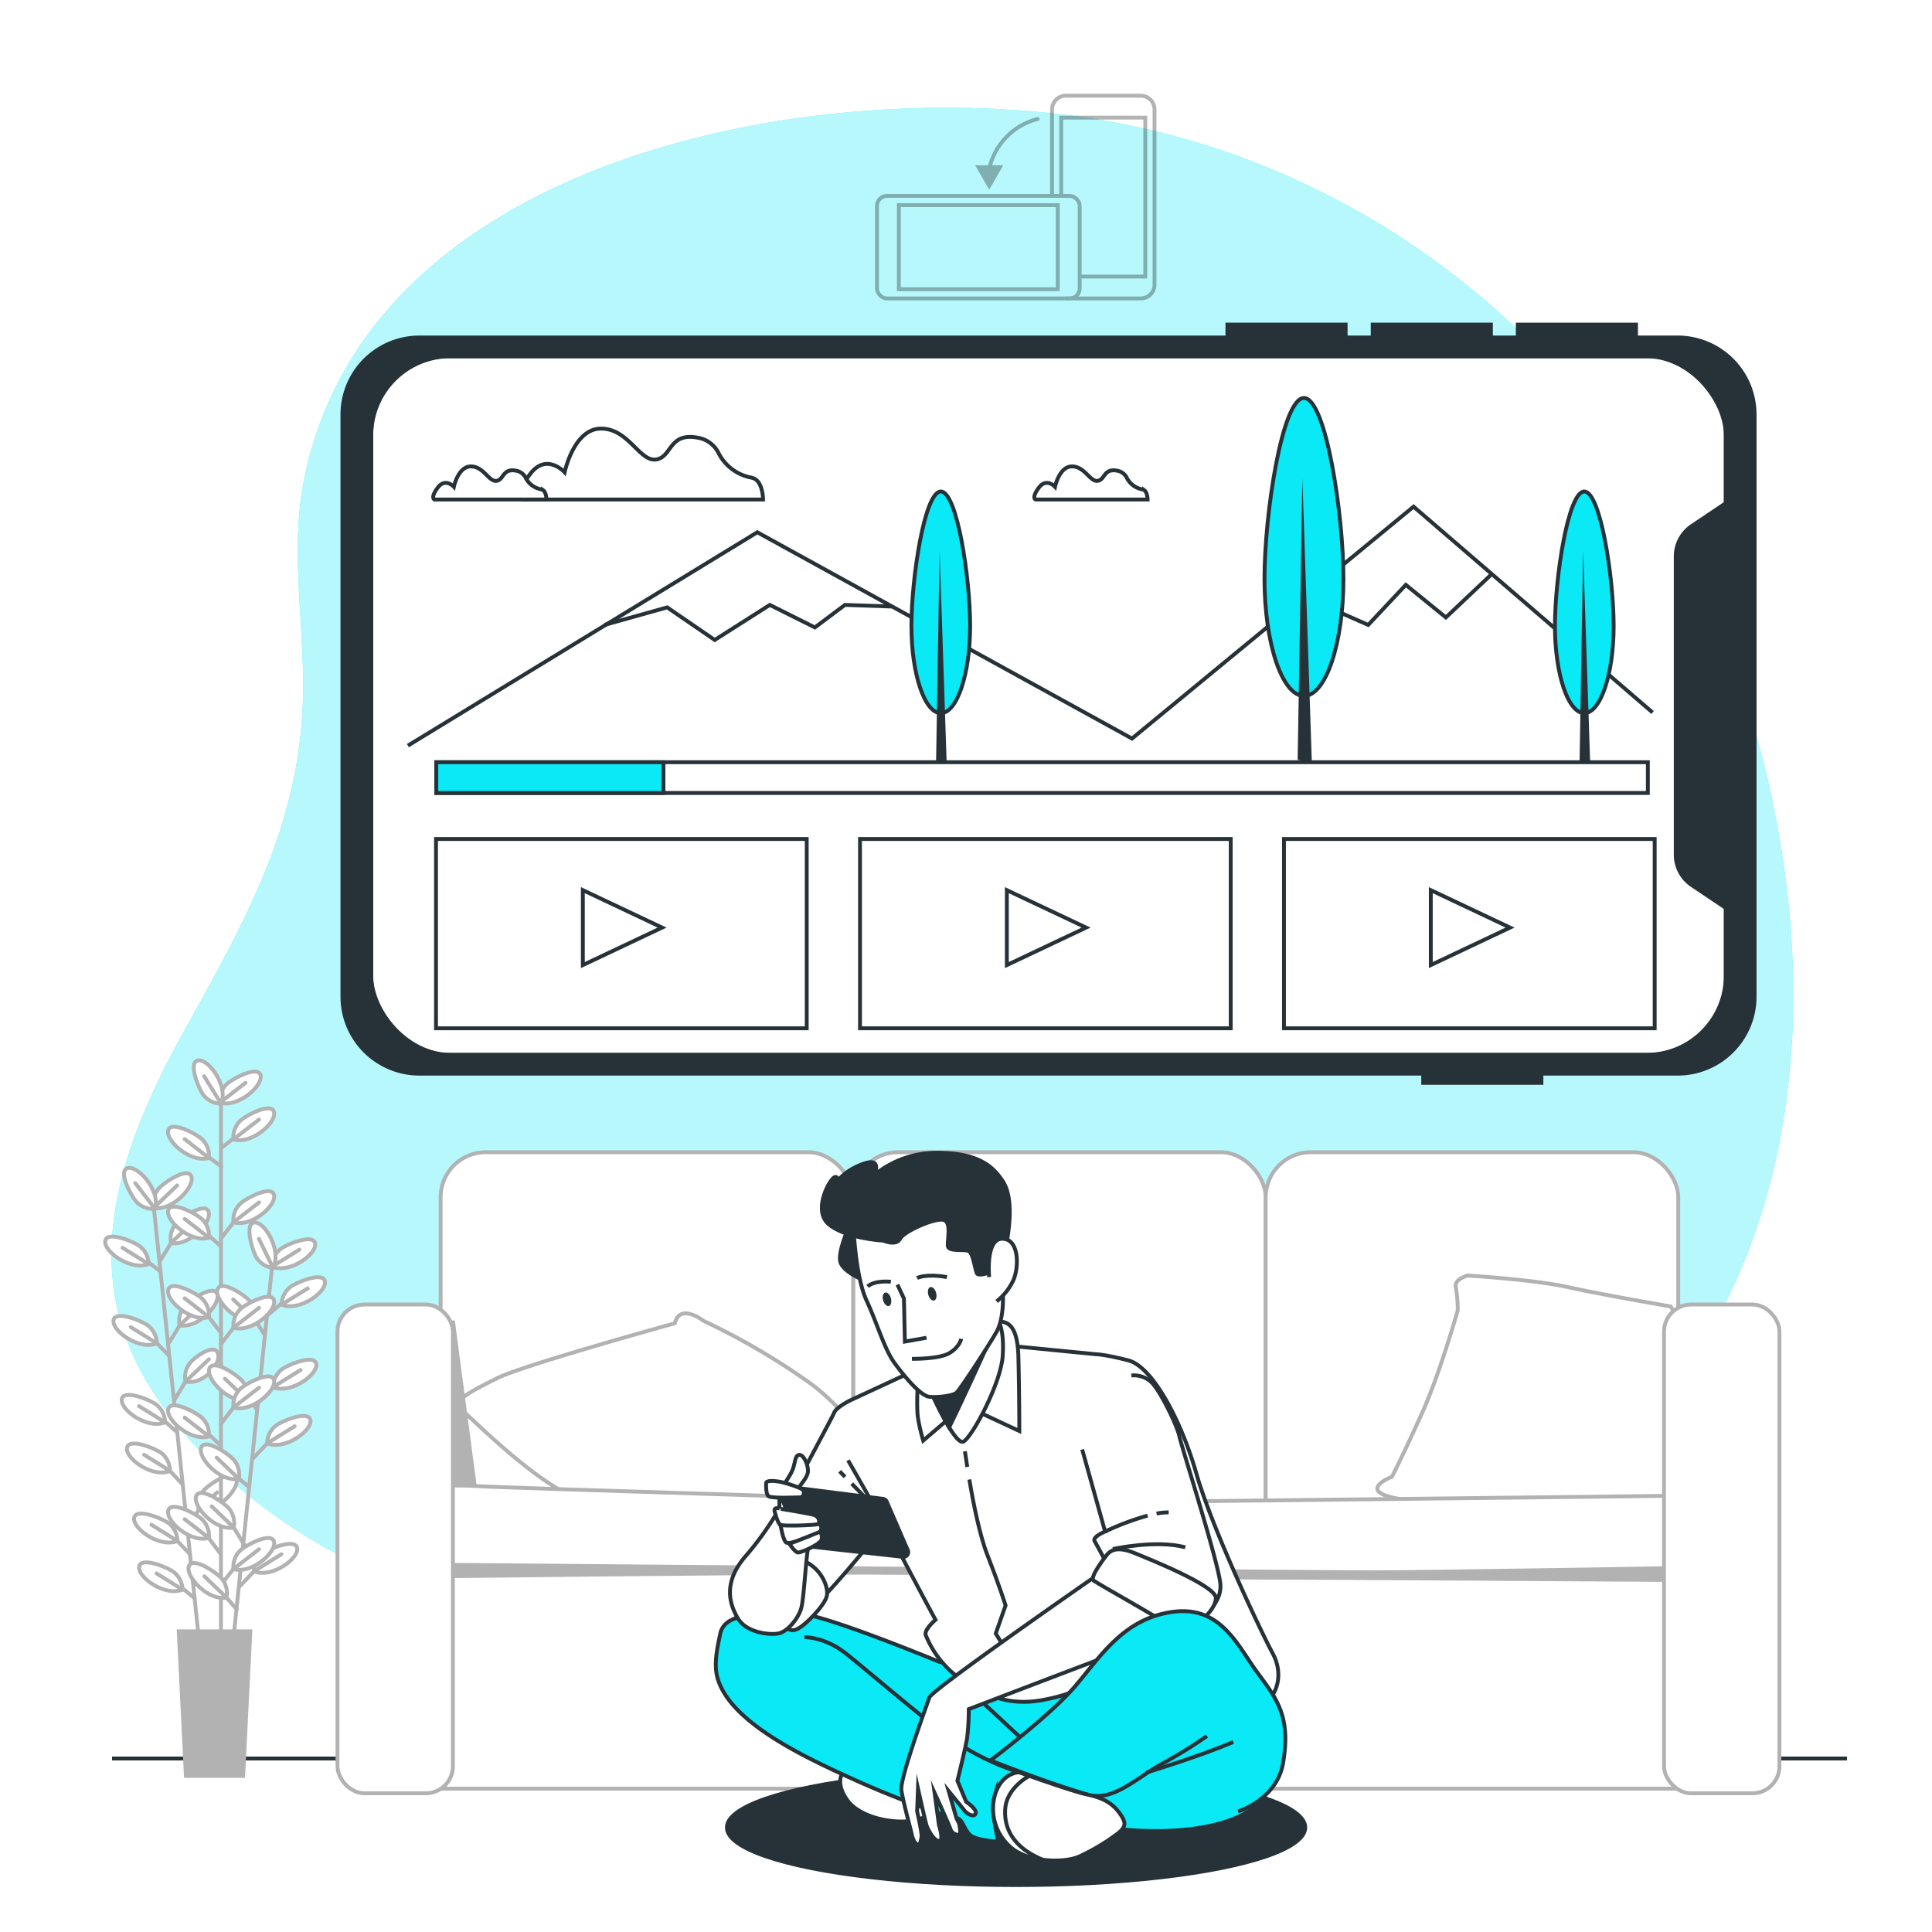 <svg class="animated" id="freepik_stories-landscape-mode" xmlns="http://www.w3.org/2000/svg" viewBox="0 0 500 500" version="1.1" xmlns:xlink="http://www.w3.org/1999/xlink" xmlns:svgjs="http://svgjs.com/svgjs"><style>svg#freepik_stories-landscape-mode:not(.animated) .animable {opacity: 0;}svg#freepik_stories-landscape-mode.animated #freepik--background-simple--inject-123 {animation: 1s 1 forwards cubic-bezier(.36,-0.01,.5,1.38) slideRight;animation-delay: 0s;}svg#freepik_stories-landscape-mode.animated #freepik--Device--inject-123 {animation: 2.2s 1 forwards cubic-bezier(.36,-0.01,.5,1.38) slideUp;animation-delay: 0s;}svg#freepik_stories-landscape-mode.animated #freepik--Icon--inject-123 {animation: 1s 1 forwards cubic-bezier(.36,-0.01,.5,1.38) fadeIn;animation-delay: 0s;}svg#freepik_stories-landscape-mode.animated #freepik--Floor--inject-123 {animation: 1s 1 forwards cubic-bezier(.36,-0.01,.5,1.38) slideLeft;animation-delay: 0s;}svg#freepik_stories-landscape-mode.animated #freepik--Sofa--inject-123 {animation: 1s 1 forwards cubic-bezier(.36,-0.01,.5,1.38) slideDown;animation-delay: 0s;}svg#freepik_stories-landscape-mode.animated #freepik--Plant--inject-123 {animation: 1s 1 forwards cubic-bezier(.36,-0.01,.5,1.38) lightSpeedLeft;animation-delay: 0s;}svg#freepik_stories-landscape-mode.animated #freepik--Character--inject-123 {animation: 1s 1 forwards cubic-bezier(.36,-0.01,.5,1.38) slideDown;animation-delay: 0s;}            @keyframes slideRight {                0% {                    opacity: 0;                    transform: translateX(30px);                }                100% {                    opacity: 1;                    transform: translateX(0);                }            }                    @keyframes slideUp {                0% {                    opacity: 0;                    transform: translateY(30px);                }                100% {                    opacity: 1;                    transform: inherit;                }            }                    @keyframes fadeIn {                0% {                    opacity: 0;                }                100% {                    opacity: 1;                }            }                    @keyframes slideLeft {                0% {                    opacity: 0;                    transform: translateX(-30px);                }                100% {                    opacity: 1;                    transform: translateX(0);                }            }                    @keyframes slideDown {                0% {                    opacity: 0;                    transform: translateY(-30px);                }                100% {                    opacity: 1;                    transform: translateY(0);                }            }                    @keyframes lightSpeedLeft {              from {                transform: translate3d(-50%, 0, 0) skewX(20deg);                opacity: 0;              }              60% {                transform: skewX(-10deg);                opacity: 1;              }              80% {                transform: skewX(2deg);              }              to {                opacity: 1;                transform: translate3d(0, 0, 0);              }            }        </style><g id="freepik--background-simple--inject-123" class="animable" style="transform-origin: 246.472px 224.078px;"><path d="M455.2,192.7a264.57,264.57,0,0,0-9.75-29.33C418.75,96.51,361.51,46.07,290.2,32,219.32,18.1,96.69,37.23,78.79,123.51c-3.71,17.86-.25,36.34-.34,54.58-.18,34.71-15,60.17-31.19,89.42-12.17,22-22.53,47.3-16.76,71.79,3.75,15.89,14,29.56,25.87,40.76,40.24,37.9,94.13,45.66,147,37,25-4.1,49.45-15.05,74.22-18.15,31.72-4,63.75,6.22,95.33-.7,30.32-6.64,56-28.72,70.94-55.91C468.75,297,468.33,241.48,455.2,192.7Z" style="fill: #09E9F6; transform-origin: 246.472px 224.078px;" id="el9cm673n9jyw" class="animable"></path><g id="el2y490hk09hv"><path d="M455.2,192.7a264.57,264.57,0,0,0-9.75-29.33C418.75,96.51,361.51,46.07,290.2,32,219.32,18.1,96.69,37.23,78.79,123.51c-3.71,17.86-.25,36.34-.34,54.58-.18,34.71-15,60.17-31.19,89.42-12.17,22-22.53,47.3-16.76,71.79,3.75,15.89,14,29.56,25.87,40.76,40.24,37.9,94.13,45.66,147,37,25-4.1,49.45-15.05,74.22-18.15,31.72-4,63.75,6.22,95.33-.7,30.32-6.64,56-28.72,70.94-55.91C468.75,297,468.33,241.48,455.2,192.7Z" style="fill: rgb(255, 255, 255); opacity: 0.7; transform-origin: 246.472px 224.078px;" class="animable" id="elrlgt82wss"></path></g></g><g id="freepik--Device--inject-123" class="animable animator-active" style="transform-origin: 271.355px 182.125px;"><rect x="96.08" y="92.2" width="350.56" height="180.79" rx="20.5" style="fill: rgb(255, 255, 255); stroke: rgb(38, 50, 56); stroke-miterlimit: 10; transform-origin: 271.36px 182.595px;" id="eltog7ose0wxr" class="animable"></rect><path d="M434.17,87.34H423.4V84H392.8v3.34h-6.95V84h-30.6v3.34h-7V84h-30.6v3.34H108.54a19.93,19.93,0,0,0-19.92,19.93V257.93a19.92,19.92,0,0,0,19.92,19.93H368.32v2.39h30.6v-2.39h35.25a19.92,19.92,0,0,0,19.92-19.93V107.27A19.93,19.93,0,0,0,434.17,87.34Zm12.47,42.88-8.76,5.88a9.52,9.52,0,0,0-4.2,7.89v77.22a9.52,9.52,0,0,0,4.2,7.89l8.76,5.88v18.09A19.93,19.93,0,0,1,426.71,273H116a19.92,19.92,0,0,1-19.92-19.93V112.13A19.93,19.93,0,0,1,116,92.2H426.71a19.94,19.94,0,0,1,19.93,19.93Z" style="fill: rgb(38, 50, 56); stroke: rgb(38, 50, 56); stroke-miterlimit: 10; transform-origin: 271.355px 182.125px;" id="elmtywdilldkk" class="animable"></path><rect x="112.84" y="217.13" width="95.94" height="48.99" style="fill: none; stroke: rgb(38, 50, 56); stroke-miterlimit: 10; transform-origin: 160.81px 241.625px;" id="eldvscrp1ocgk" class="animable"></rect><polygon points="171.35 240.06 150.84 230.37 150.84 249.76 171.35 240.06" style="fill: rgb(255, 255, 255); stroke: rgb(38, 50, 56); stroke-miterlimit: 10; transform-origin: 161.095px 240.065px;" id="elx9tebf83agc" class="animable"></polygon><rect x="222.57" y="217.13" width="95.94" height="48.99" style="fill: none; stroke: rgb(38, 50, 56); stroke-miterlimit: 10; transform-origin: 270.54px 241.625px;" id="elh953qc775qq" class="animable"></rect><polygon points="281.08 240.06 260.57 230.37 260.57 249.76 281.08 240.06" style="fill: rgb(255, 255, 255); stroke: rgb(38, 50, 56); stroke-miterlimit: 10; transform-origin: 270.825px 240.065px;" id="elvvddu4q8ou" class="animable"></polygon><rect x="332.29" y="217.13" width="95.94" height="48.99" style="fill: none; stroke: rgb(38, 50, 56); stroke-miterlimit: 10; transform-origin: 380.26px 241.625px;" id="eltezalk7wvq" class="animable"></rect><polygon points="390.8 240.06 370.29 230.37 370.29 249.76 390.8 240.06" style="fill: rgb(255, 255, 255); stroke: rgb(38, 50, 56); stroke-miterlimit: 10; transform-origin: 380.545px 240.065px;" id="elwlobczcq8l" class="animable"></polygon><rect x="112.91" y="197.26" width="313.55" height="7.96" style="fill: none; stroke: rgb(38, 50, 56); stroke-miterlimit: 10; transform-origin: 269.685px 201.24px;" id="elym2iyt19wj" class="animable"></rect><rect x="112.91" y="197.26" width="58.79" height="7.96" style="fill: #09E9F6; stroke: rgb(38, 50, 56); stroke-miterlimit: 10; transform-origin: 142.305px 201.24px;" id="el7lqgr9vidut" class="animable"></rect><polyline points="105.56 192.97 195.99 137.75 292.96 191.14 365.83 131.12 427.69 184.4" style="fill: none; stroke: rgb(38, 50, 56); stroke-miterlimit: 10; transform-origin: 266.625px 162.045px;" id="elk090o6tilqm" class="animable"></polyline><polyline points="156.46 161.73 172.66 157.19 184.97 165.62 199.23 156.55 210.89 162.38 218.67 156.55 230.84 156.97" style="fill: none; stroke: rgb(38, 50, 56); stroke-miterlimit: 10; transform-origin: 193.65px 161.085px;" id="elnkhl31ljum" class="animable"></polyline><polyline points="337.9 154.6 354.1 161.73 363.82 151.36 374.19 159.79 385.85 148.77" style="fill: none; stroke: rgb(38, 50, 56); stroke-miterlimit: 10; transform-origin: 361.875px 155.25px;" id="elwexdw57bgpm" class="animable"></polyline><path d="M135.3,129.28h62.18s0-3.77-1.88-5.18a3.41,3.41,0,0,0-1.29-.52,12,12,0,0,1-8.27-6.17,7.31,7.31,0,0,0-5.52-4.14c-7.54-1.42-6.59,5.18-10.83,5.65s-7.07-8-14.14-8-9.42,11.31-9.42,11.31-4.71-5.19-8.95.47S135.3,129.28,135.3,129.28Z" style="fill: rgb(255, 255, 255); stroke: rgb(38, 50, 56); stroke-miterlimit: 10; transform-origin: 166.063px 120.1px;" id="elz8spzfvqojb" class="animable"></path><path d="M268,129.28h29s0-1.76-.88-2.42a1.75,1.75,0,0,0-.6-.24,5.6,5.6,0,0,1-3.86-2.88,3.42,3.42,0,0,0-2.58-1.93c-3.51-.66-3.07,2.42-5.05,2.64s-3.3-3.74-6.6-3.74-4.39,5.27-4.39,5.27-2.2-2.41-4.18.22S268,129.28,268,129.28Z" style="fill: rgb(255, 255, 255); stroke: rgb(38, 50, 56); stroke-miterlimit: 10; transform-origin: 282.342px 124.995px;" id="eldcg0xkj0z0q" class="animable"></path><path d="M112.43,129.28h29s0-1.76-.88-2.42a1.75,1.75,0,0,0-.6-.24,5.58,5.58,0,0,1-3.86-2.88,3.42,3.42,0,0,0-2.58-1.93c-3.51-.66-3.07,2.42-5.05,2.64s-3.3-3.74-6.6-3.74-4.4,5.27-4.4,5.27-2.19-2.41-4.17.22S112.43,129.28,112.43,129.28Z" style="fill: rgb(255, 255, 255); stroke: rgb(38, 50, 56); stroke-miterlimit: 10; transform-origin: 126.772px 124.995px;" id="el54t98vjnw68" class="animable"></path><path d="M347.68,149.76c0,16.76-4.57,30.35-10.21,30.35s-10.22-13.59-10.22-30.35S331.83,103,337.47,103,347.68,133,347.68,149.76Z" style="fill: #09E9F6; stroke: rgb(38, 50, 56); stroke-miterlimit: 10; transform-origin: 337.465px 141.555px;" id="eluida8sgjta" class="animable"></path><polygon points="335.83 196.65 337.05 123.77 339.5 197.26 335.83 196.65" style="fill: rgb(38, 50, 56); transform-origin: 337.665px 160.515px;" id="el443g1uyl886" class="animable"></polygon><path d="M251.07,162c0,12.46-3.4,22.56-7.59,22.56s-7.6-10.1-7.6-22.56,3.4-34.8,7.6-34.8S251.07,149.48,251.07,162Z" style="fill: #09E9F6; stroke: rgb(38, 50, 56); stroke-miterlimit: 10; transform-origin: 243.475px 155.88px;" id="elinatwrxlp6" class="animable"></path><polygon points="242.26 196.81 243.17 142.63 244.99 197.26 242.26 196.81" style="fill: rgb(38, 50, 56); transform-origin: 243.625px 169.945px;" id="el2le20qo1ytc" class="animable"></polygon><path d="M417.61,162c0,12.46-3.4,22.56-7.6,22.56s-7.59-10.1-7.59-22.56,3.4-34.8,7.59-34.8S417.61,149.48,417.61,162Z" style="fill: #09E9F6; stroke: rgb(38, 50, 56); stroke-miterlimit: 10; transform-origin: 410.015px 155.88px;" id="elk3v2icxu1ub" class="animable"></path><polygon points="408.8 196.81 409.71 142.63 411.53 197.26 408.8 196.81" style="fill: rgb(38, 50, 56); transform-origin: 410.165px 169.945px;" id="elohzbuugs67p" class="animable"></polygon></g><g id="freepik--Icon--inject-123" class="animable" style="transform-origin: 262.875px 51px;"><g id="ell1nzfzddu1d"><g style="opacity: 0.3; transform-origin: 262.875px 51px;" class="animable" id="elpxzdpxrxk6p"><path d="M272.27,50.7V28.34a3.57,3.57,0,0,1,3.57-3.57h19.38a3.57,3.57,0,0,1,3.57,3.57V73.65a3.57,3.57,0,0,1-3.57,3.58H275.84" style="fill: none; stroke: rgb(0, 0, 0); stroke-miterlimit: 10; transform-origin: 285.53px 51px;" id="elnnz6oataxbq" class="animable"></path><polyline points="274.64 50.7 274.64 30.44 296.4 30.44 296.4 71.57 279.42 71.57" style="fill: none; stroke: rgb(0, 0, 0); stroke-miterlimit: 10; transform-origin: 285.52px 51.005px;" id="elmnclqqxt8r9" class="animable"></polyline><rect x="226.96" y="50.7" width="52.46" height="26.53" rx="2.57" style="fill: none; stroke: rgb(0, 0, 0); stroke-miterlimit: 10; transform-origin: 253.19px 63.965px;" id="el9k1ukg4rtap" class="animable"></rect><rect x="232.62" y="53.09" width="41.13" height="21.76" style="fill: none; stroke: rgb(0, 0, 0); stroke-miterlimit: 10; transform-origin: 253.185px 63.97px;" id="el533rsz0anx5" class="animable"></rect><path d="M268.55,30.79a17.12,17.12,0,0,0-12.68,13.66" style="fill: none; stroke: rgb(0, 0, 0); stroke-linecap: round; stroke-miterlimit: 10; transform-origin: 262.21px 37.62px;" id="elxr0sr1edez" class="animable"></path><polygon points="256 48.08 258.77 43.28 253.23 43.28 256 48.08" style="stroke: rgb(0, 0, 0); stroke-miterlimit: 10; transform-origin: 256px 45.68px;" id="elaioiniaegf" class="animable"></polygon></g></g></g><g id="freepik--Floor--inject-123" class="animable" style="transform-origin: 253.5px 455.1px;"><line x1="29" y1="455.1" x2="478" y2="455.1" style="fill: none; stroke: rgb(38, 50, 56); stroke-miterlimit: 10; transform-origin: 253.5px 455.1px;" id="elbuqt65xhoj" class="animable"></line></g><g id="freepik--Sofa--inject-123" class="animable" style="transform-origin: 273.93px 381.145px;"><rect x="220.79" y="298.19" width="106.77" height="101.15" rx="11.67" style="fill: rgb(255, 255, 255); stroke: rgb(178, 178, 178); stroke-miterlimit: 10; transform-origin: 274.175px 348.765px;" id="elstlyv9wzet" class="animable"></rect><rect x="114.03" y="298.19" width="106.77" height="101.15" rx="11.67" style="fill: rgb(255, 255, 255); stroke: rgb(178, 178, 178); stroke-miterlimit: 10; transform-origin: 167.415px 348.765px;" id="el5khoeuzsp16" class="animable"></rect><path d="M174.64,342.47s-39.16,10.8-45.92,14.18-12.15,6.08-9.45,8.1,17.56,17.56,29.71,23,32.41,0,52,1.35,29.7-1.35,29.7-3.38-8.1-18.23-20.93-27.68a176.48,176.48,0,0,0-27.68-16.2S176,337.07,174.64,342.47Z" style="fill: rgb(255, 255, 255); stroke: rgb(178, 178, 178); stroke-miterlimit: 10; transform-origin: 174.62px 365.058px;" id="elwfm2cdhhgxe" class="animable"></path><polygon points="117.21 341.79 123.15 386.75 115.2 386.75 117.21 341.79" style="fill: rgb(178, 178, 178); stroke: rgb(178, 178, 178); stroke-miterlimit: 10; transform-origin: 119.175px 364.27px;" id="elztqyb8pkz8h" class="animable"></polygon><rect x="327.56" y="298.19" width="106.77" height="101.15" rx="11.67" style="fill: rgb(255, 255, 255); stroke: rgb(178, 178, 178); stroke-miterlimit: 10; transform-origin: 380.945px 348.765px;" id="el2xskuns2xe8" class="animable"></rect><path d="M432.39,338.11s-17.55-3-26.57-5-26.06-3-26.06-3-3.51,1-3,3a34.36,34.36,0,0,1,.5,6s-4.51,16-9,26.06-8,17-8,17-6.51,2.51-2.5,4.51,14.53,2,14.53,2h63.15l1-43.61Z" style="fill: rgb(255, 255, 255); stroke: rgb(178, 178, 178); stroke-miterlimit: 10; transform-origin: 396.447px 359.395px;" id="els8ursji9uk" class="animable"></path><polygon points="111.62 462.91 437.42 462.91 437.42 396.15 114.59 396.15 111.62 462.91" style="fill: rgb(255, 255, 255); stroke: rgb(178, 178, 178); stroke-miterlimit: 10; transform-origin: 274.52px 429.53px;" id="elduafigt479h" class="animable"></polygon><path d="M109.58,408s82.84-1,112.92-1,85.79,1.27,99.6,1.27,110,.62,110,.62l.17-5.64-324.61-2.28Z" style="fill: rgb(178, 178, 178); stroke: rgb(178, 178, 178); stroke-miterlimit: 10; transform-origin: 269.965px 404.93px;" id="elu10d8qklis" class="animable"></path><path d="M108.49,404.91s232.32,2,246.53,2,76.62-1.07,76.62-1.07V387.12S270.37,389,264.2,389s-135.32-4-140.26-4.38-15.45,0-15.45,0Z" style="fill: rgb(255, 255, 255); stroke: rgb(178, 178, 178); stroke-miterlimit: 10; transform-origin: 270.065px 395.681px;" id="eld2xdr1nakrq" class="animable"></path><rect x="430.65" y="337.61" width="29.87" height="126.49" rx="7" style="fill: rgb(255, 255, 255); stroke: rgb(178, 178, 178); stroke-miterlimit: 10; transform-origin: 445.585px 400.855px;" id="el4ykpyoc7oah" class="animable"></rect><rect x="87.34" y="337.61" width="29.87" height="126.49" rx="7" style="fill: rgb(255, 255, 255); stroke: rgb(178, 178, 178); stroke-miterlimit: 10; transform-origin: 102.275px 400.855px;" id="el1tkbq6idgmej" class="animable"></rect></g><g id="freepik--Plant--inject-123" class="animable" style="transform-origin: 55.672px 367.014px;"><line x1="39.88" y1="313.2" x2="51.43" y2="423.85" style="fill: none; stroke: rgb(178, 178, 178); stroke-linecap: round; stroke-linejoin: round; transform-origin: 45.655px 368.525px;" id="eldi9f9uq5hx5" class="animable"></line><line x1="49.15" y1="402.22" x2="44.33" y2="397.15" style="fill: none; stroke: rgb(178, 178, 178); stroke-linecap: round; stroke-linejoin: round; transform-origin: 46.74px 399.685px;" id="elfoe2gxaxlqi" class="animable"></line><path d="M45.92,398.8a5.94,5.94,0,0,0-2.08-4.44c-1.35-1.2-8.42-4.17-9.09-1.68C34,395.39,41.26,400.71,45.92,398.8Z" style="fill: rgb(255, 255, 255); stroke: rgb(178, 178, 178); stroke-miterlimit: 10; transform-origin: 40.308px 395.459px;" id="elbd1gdpi3yqh" class="animable"></path><line x1="45.92" y1="398.8" x2="39.19" y2="394.61" style="fill: none; stroke: rgb(178, 178, 178); stroke-linecap: round; stroke-linejoin: round; transform-origin: 42.555px 396.705px;" id="elbf3qlwntoql" class="animable"></line><line x1="50.35" y1="413.64" x2="45.64" y2="409.73" style="fill: none; stroke: rgb(178, 178, 178); stroke-linecap: round; stroke-linejoin: round; transform-origin: 47.995px 411.685px;" id="elob8si5wz05" class="animable"></line><path d="M47.23,411.39A5.92,5.92,0,0,0,45.15,407c-1.34-1.2-8.42-4.18-9.09-1.69C35.33,408,42.57,413.29,47.23,411.39Z" style="fill: rgb(255, 255, 255); stroke: rgb(178, 178, 178); stroke-miterlimit: 10; transform-origin: 41.619px 408.069px;" id="elrxjraabgkyb" class="animable"></path><line x1="47.23" y1="411.39" x2="40.5" y2="407.19" style="fill: none; stroke: rgb(178, 178, 178); stroke-linecap: round; stroke-linejoin: round; transform-origin: 43.865px 409.29px;" id="elhmvpn3fgtf7" class="animable"></line><line x1="45.88" y1="370.72" x2="41.12" y2="366.44" style="fill: none; stroke: rgb(178, 178, 178); stroke-linecap: round; stroke-linejoin: round; transform-origin: 43.5px 368.58px;" id="el23160nzj408" class="animable"></line><path d="M42.72,368.1a5.91,5.91,0,0,0-2.09-4.44c-1.34-1.2-8.41-4.18-9.08-1.69C30.82,364.68,38.05,370,42.72,368.1Z" style="fill: rgb(255, 255, 255); stroke: rgb(178, 178, 178); stroke-miterlimit: 10; transform-origin: 37.109px 364.753px;" id="elpp3teoc885" class="animable"></path><line x1="42.72" y1="368.1" x2="35.98" y2="363.9" style="fill: none; stroke: rgb(178, 178, 178); stroke-linecap: round; stroke-linejoin: round; transform-origin: 39.35px 366px;" id="elt564p103khd" class="animable"></line><line x1="47.2" y1="384.1" x2="42.44" y2="379.02" style="fill: none; stroke: rgb(178, 178, 178); stroke-linecap: round; stroke-linejoin: round; transform-origin: 44.82px 381.56px;" id="elm9d9kb5hsp" class="animable"></line><path d="M44,380.68A5.92,5.92,0,0,0,42,376.24c-1.35-1.2-8.42-4.18-9.09-1.68C32.13,377.26,39.37,382.58,44,380.68Z" style="fill: rgb(255, 255, 255); stroke: rgb(178, 178, 178); stroke-miterlimit: 10; transform-origin: 38.426px 377.335px;" id="elhu15wwpumg" class="animable"></path><line x1="44.03" y1="380.68" x2="37.3" y2="376.49" style="fill: none; stroke: rgb(178, 178, 178); stroke-linecap: round; stroke-linejoin: round; transform-origin: 40.665px 378.585px;" id="el15a44fwj76ji" class="animable"></line><line x1="43.76" y1="350.86" x2="38.99" y2="346" style="fill: none; stroke: rgb(178, 178, 178); stroke-linecap: round; stroke-linejoin: round; transform-origin: 41.375px 348.43px;" id="elz0etag5hjp" class="animable"></line><path d="M40.58,347.65a5.94,5.94,0,0,0-2.08-4.44c-1.35-1.2-8.42-4.17-9.09-1.68C28.68,344.24,35.92,349.56,40.58,347.65Z" style="fill: rgb(255, 255, 255); stroke: rgb(178, 178, 178); stroke-miterlimit: 10; transform-origin: 34.969px 344.309px;" id="el1yttxham7cb" class="animable"></path><line x1="40.58" y1="347.65" x2="33.85" y2="343.46" style="fill: none; stroke: rgb(178, 178, 178); stroke-linecap: round; stroke-linejoin: round; transform-origin: 37.215px 345.555px;" id="el0gzbm47ff2a" class="animable"></line><line x1="41.46" y1="329" x2="36.85" y2="325.47" style="fill: none; stroke: rgb(178, 178, 178); stroke-linecap: round; stroke-linejoin: round; transform-origin: 39.155px 327.235px;" id="elbdc5m4519aq" class="animable"></line><path d="M38.44,327.12a5.94,5.94,0,0,0-2.08-4.44c-1.35-1.2-8.42-4.17-9.09-1.68C26.54,323.71,33.78,329,38.44,327.12Z" style="fill: rgb(255, 255, 255); stroke: rgb(178, 178, 178); stroke-miterlimit: 10; transform-origin: 32.829px 323.775px;" id="el6wwzxbix7pa" class="animable"></path><line x1="38.44" y1="327.12" x2="31.71" y2="322.93" style="fill: none; stroke: rgb(178, 178, 178); stroke-linecap: round; stroke-linejoin: round; transform-origin: 35.075px 325.025px;" id="elb15ts2r0zd6" class="animable"></line><line x1="48.68" y1="395.23" x2="52.67" y2="388.74" style="fill: none; stroke: rgb(178, 178, 178); stroke-linecap: round; stroke-linejoin: round; transform-origin: 50.675px 391.985px;" id="elblxhc3hauw" class="animable"></line><path d="M51.45,390.69a6,6,0,0,1,1.12-4.78c1.07-1.45,7.37-5.82,8.55-3.52C62.39,384.89,56.41,391.59,51.45,390.69Z" style="fill: rgb(255, 255, 255); stroke: rgb(178, 178, 178); stroke-miterlimit: 10; transform-origin: 56.317px 386.253px;" id="elm9cfunrwlxl" class="animable"></path><line x1="51.45" y1="390.69" x2="56.19" y2="386.24" style="fill: none; stroke: rgb(178, 178, 178); stroke-linecap: round; stroke-linejoin: round; transform-origin: 53.82px 388.465px;" id="elt7sctw19iv" class="animable"></line><line x1="45.23" y1="362.12" x2="49.21" y2="355.62" style="fill: none; stroke: rgb(178, 178, 178); stroke-linecap: round; stroke-linejoin: round; transform-origin: 47.22px 358.87px;" id="el6laudaqurds" class="animable"></line><path d="M48,357.57a5.91,5.91,0,0,1,1.13-4.77c1.06-1.45,6-5.09,7.17-2.79C57.56,352.51,53,358.47,48,357.57Z" style="fill: rgb(255, 255, 255); stroke: rgb(178, 178, 178); stroke-miterlimit: 10; transform-origin: 52.2px 353.464px;" id="ela5asi1luk7" class="animable"></path><line x1="47.99" y1="357.57" x2="54.06" y2="351.78" style="fill: none; stroke: rgb(178, 178, 178); stroke-linecap: round; stroke-linejoin: round; transform-origin: 51.025px 354.675px;" id="elmyx4abp0o2" class="animable"></line><line x1="43.71" y1="347.56" x2="47.69" y2="341.07" style="fill: none; stroke: rgb(178, 178, 178); stroke-linecap: round; stroke-linejoin: round; transform-origin: 45.7px 344.315px;" id="el0anlrafffw85" class="animable"></line><path d="M46.48,343a5.88,5.88,0,0,1,1.12-4.77c1.06-1.46,7.37-5.83,8.54-3.53C57.41,337.22,51.43,343.92,46.48,343Z" style="fill: rgb(255, 255, 255); stroke: rgb(178, 178, 178); stroke-miterlimit: 10; transform-origin: 51.338px 338.565px;" id="ellqmc845rw4f" class="animable"></path><line x1="46.48" y1="343.02" x2="52.54" y2="337.23" style="fill: none; stroke: rgb(178, 178, 178); stroke-linecap: round; stroke-linejoin: round; transform-origin: 49.51px 340.125px;" id="elg2kpawqenbr" class="animable"></line><line x1="41.48" y1="326.23" x2="45.46" y2="319.74" style="fill: none; stroke: rgb(178, 178, 178); stroke-linecap: round; stroke-linejoin: round; transform-origin: 43.47px 322.985px;" id="el95zf2v31x9m" class="animable"></line><path d="M44.25,321.69a6,6,0,0,1,1.12-4.78c1.07-1.45,7.37-5.82,8.54-3.52C55.19,315.89,49.2,322.59,44.25,321.69Z" style="fill: rgb(255, 255, 255); stroke: rgb(178, 178, 178); stroke-miterlimit: 10; transform-origin: 49.113px 317.253px;" id="el54a4zk07hm9" class="animable"></path><line x1="44.25" y1="321.69" x2="50.31" y2="315.89" style="fill: none; stroke: rgb(178, 178, 178); stroke-linecap: round; stroke-linejoin: round; transform-origin: 47.28px 318.79px;" id="ell28sj9gb3xo" class="animable"></line><path d="M39.78,312.59a6,6,0,0,1,1.12-4.78c1.07-1.45,7.37-5.82,8.55-3.52C50.72,306.79,44.74,313.49,39.78,312.59Z" style="fill: rgb(255, 255, 255); stroke: rgb(178, 178, 178); stroke-miterlimit: 10; transform-origin: 44.647px 308.153px;" id="elvnigx6gicdp" class="animable"></path><line x1="39.78" y1="312.59" x2="45.84" y2="306.79" style="fill: none; stroke: rgb(178, 178, 178); stroke-linecap: round; stroke-linejoin: round; transform-origin: 42.81px 309.69px;" id="elni82wz23a8" class="animable"></line><path d="M40.13,312.84a5.92,5.92,0,0,1-4.63-1.62c-1.33-1.21-5-7.94-2.61-8.86C35.51,301.35,41.55,308,40.13,312.84Z" style="fill: rgb(255, 255, 255); stroke: rgb(178, 178, 178); stroke-miterlimit: 10; transform-origin: 36.222px 307.561px;" id="elji645393df" class="animable"></path><line x1="40.13" y1="312.84" x2="35.01" y2="306.2" style="fill: none; stroke: rgb(178, 178, 178); stroke-linecap: round; stroke-linejoin: round; transform-origin: 37.57px 309.52px;" id="el2mwodmpg5a6" class="animable"></line><line x1="57.18" y1="283.38" x2="57.18" y2="423.31" style="fill: none; stroke: rgb(178, 178, 178); stroke-linecap: round; stroke-linejoin: round; transform-origin: 57.18px 353.345px;" id="elu15of3oswzp" class="animable"></line><line x1="70.34" y1="328.44" x2="58.85" y2="439.1" style="fill: none; stroke: rgb(178, 178, 178); stroke-linecap: round; stroke-linejoin: round; transform-origin: 64.595px 383.77px;" id="eljky0hwhra1q" class="animable"></line><line x1="61.28" y1="416.49" x2="58.62" y2="413.45" style="fill: none; stroke: rgb(178, 178, 178); stroke-linecap: round; stroke-linejoin: round; transform-origin: 59.95px 414.97px;" id="elrjyjaq6mbf" class="animable"></line><path d="M58.62,413.45a5.93,5.93,0,0,0-1.12-4.77c-1.07-1.45-7.38-5.82-8.55-3.52C47.68,407.66,53.67,414.36,58.62,413.45Z" style="fill: rgb(255, 255, 255); stroke: rgb(178, 178, 178); stroke-miterlimit: 10; transform-origin: 53.755px 409.019px;" id="el1nal4hexzoh" class="animable"></path><line x1="58.62" y1="413.45" x2="52.9" y2="407.96" style="fill: none; stroke: rgb(178, 178, 178); stroke-linecap: round; stroke-linejoin: round; transform-origin: 55.76px 410.705px;" id="el6znxnskxj77" class="animable"></line><line x1="64.52" y1="384.9" x2="60.58" y2="381.6" style="fill: none; stroke: rgb(178, 178, 178); stroke-linecap: round; stroke-linejoin: round; transform-origin: 62.55px 383.25px;" id="el8ngsa9bi5fl" class="animable"></line><path d="M61.81,382.74A5.91,5.91,0,0,0,60.68,378c-1.06-1.45-7.37-5.82-8.54-3.52C50.87,377,56.85,383.65,61.81,382.74Z" style="fill: rgb(255, 255, 255); stroke: rgb(178, 178, 178); stroke-miterlimit: 10; transform-origin: 56.942px 378.324px;" id="eln9i7c67pzse" class="animable"></path><line x1="61.81" y1="382.74" x2="56.08" y2="377.25" style="fill: none; stroke: rgb(178, 178, 178); stroke-linecap: round; stroke-linejoin: round; transform-origin: 58.945px 379.995px;" id="el4ccn1po8upj" class="animable"></line><line x1="63.27" y1="399.87" x2="59.29" y2="393.38" style="fill: none; stroke: rgb(178, 178, 178); stroke-linecap: round; stroke-linejoin: round; transform-origin: 61.28px 396.625px;" id="elbjqpvuieo2s" class="animable"></line><path d="M60.5,395.33a6,6,0,0,0-1.12-4.78c-1.07-1.45-7.38-5.82-8.55-3.52C49.56,389.53,55.55,396.23,60.5,395.33Z" style="fill: rgb(255, 255, 255); stroke: rgb(178, 178, 178); stroke-miterlimit: 10; transform-origin: 55.633px 390.893px;" id="elsaekja8thag" class="animable"></path><line x1="60.5" y1="395.33" x2="54.78" y2="389.84" style="fill: none; stroke: rgb(178, 178, 178); stroke-linecap: round; stroke-linejoin: round; transform-origin: 57.64px 392.585px;" id="elo86dj23ejx" class="animable"></line><line x1="66.52" y1="364.73" x2="62.71" y2="360.35" style="fill: none; stroke: rgb(178, 178, 178); stroke-linecap: round; stroke-linejoin: round; transform-origin: 64.615px 362.54px;" id="eljp0qkssusg8" class="animable"></line><path d="M63.93,362.3a5.93,5.93,0,0,0-1.12-4.77c-1.07-1.46-7.38-5.82-8.55-3.52C53,356.51,59,363.2,63.93,362.3Z" style="fill: rgb(255, 255, 255); stroke: rgb(178, 178, 178); stroke-miterlimit: 10; transform-origin: 59.066px 357.868px;" id="el133kl0fw7mph" class="animable"></path><line x1="63.93" y1="362.3" x2="58.21" y2="356.81" style="fill: none; stroke: rgb(178, 178, 178); stroke-linecap: round; stroke-linejoin: round; transform-origin: 61.07px 359.555px;" id="el7q4nhwgwmd5" class="animable"></line><line x1="68.52" y1="345.52" x2="64.85" y2="339.82" style="fill: none; stroke: rgb(178, 178, 178); stroke-linecap: round; stroke-linejoin: round; transform-origin: 66.685px 342.67px;" id="elik0x7mbmf8n" class="animable"></line><path d="M66.06,341.77A6,6,0,0,0,64.94,337c-1.07-1.45-7.38-5.82-8.55-3.52C55.12,336,61.11,342.67,66.06,341.77Z" style="fill: rgb(255, 255, 255); stroke: rgb(178, 178, 178); stroke-miterlimit: 10; transform-origin: 61.193px 337.338px;" id="elucp5b069rur" class="animable"></path><line x1="66.06" y1="341.77" x2="60.34" y2="336.28" style="fill: none; stroke: rgb(178, 178, 178); stroke-linecap: round; stroke-linejoin: round; transform-origin: 63.2px 339.025px;" id="elr2rfjx911w" class="animable"></line><line x1="62.06" y1="410.52" x2="67.3" y2="404.99" style="fill: none; stroke: rgb(178, 178, 178); stroke-linecap: round; stroke-linejoin: round; transform-origin: 64.68px 407.755px;" id="elmnfsaih9cw" class="animable"></line><path d="M65.71,406.65a5.88,5.88,0,0,1,2.08-4.44c1.34-1.2,8.41-4.18,9.08-1.69C77.6,403.23,70.37,408.55,65.71,406.65Z" style="fill: rgb(255, 255, 255); stroke: rgb(178, 178, 178); stroke-miterlimit: 10; transform-origin: 71.316px 403.303px;" id="elwfa7k202e2e" class="animable"></path><line x1="65.71" y1="406.65" x2="72.83" y2="402.23" style="fill: none; stroke: rgb(178, 178, 178); stroke-linecap: round; stroke-linejoin: round; transform-origin: 69.27px 404.44px;" id="elw6ha3zj7x5k" class="animable"></line><line x1="65.5" y1="377.41" x2="70.73" y2="371.88" style="fill: none; stroke: rgb(178, 178, 178); stroke-linecap: round; stroke-linejoin: round; transform-origin: 68.115px 374.645px;" id="el7y0lq2phz12" class="animable"></line><path d="M69.14,373.53a5.94,5.94,0,0,1,2.08-4.44c1.35-1.2,8.42-4.18,9.09-1.69C81,370.11,73.8,375.43,69.14,373.53Z" style="fill: rgb(255, 255, 255); stroke: rgb(178, 178, 178); stroke-miterlimit: 10; transform-origin: 74.748px 370.183px;" id="elwf27rt3x9t" class="animable"></path><line x1="69.14" y1="373.53" x2="76.27" y2="369.11" style="fill: none; stroke: rgb(178, 178, 178); stroke-linecap: round; stroke-linejoin: round; transform-origin: 72.705px 371.32px;" id="elh0h7lts89gb" class="animable"></line><line x1="67.01" y1="362.85" x2="72.24" y2="357.32" style="fill: none; stroke: rgb(178, 178, 178); stroke-linecap: round; stroke-linejoin: round; transform-origin: 69.625px 360.085px;" id="elmszap43z9z" class="animable"></line><path d="M70.65,359a5.92,5.92,0,0,1,2.08-4.44c1.35-1.2,8.42-4.18,9.09-1.69C82.55,355.56,75.31,360.88,70.65,359Z" style="fill: rgb(255, 255, 255); stroke: rgb(178, 178, 178); stroke-miterlimit: 10; transform-origin: 76.261px 355.65px;" id="elhujpk3gzp2" class="animable"></path><line x1="70.65" y1="358.98" x2="77.78" y2="354.56" style="fill: none; stroke: rgb(178, 178, 178); stroke-linecap: round; stroke-linejoin: round; transform-origin: 74.215px 356.77px;" id="el8cwpfe3a2v" class="animable"></line><line x1="69.16" y1="340.43" x2="74.46" y2="335.99" style="fill: none; stroke: rgb(178, 178, 178); stroke-linecap: round; stroke-linejoin: round; transform-origin: 71.81px 338.21px;" id="elqsnw9tagb3" class="animable"></line><path d="M72.87,337.64A5.89,5.89,0,0,1,75,333.2c1.34-1.2,8.41-4.18,9.08-1.69C84.76,334.22,77.53,339.55,72.87,337.64Z" style="fill: rgb(255, 255, 255); stroke: rgb(178, 178, 178); stroke-miterlimit: 10; transform-origin: 78.497px 334.295px;" id="el8aa1r3252m7" class="animable"></path><line x1="72.87" y1="337.64" x2="79.99" y2="333.22" style="fill: rgb(255, 255, 255); stroke: rgb(178, 178, 178); stroke-miterlimit: 10; transform-origin: 76.43px 335.43px;" id="elxggh9t9udf" class="animable"></line><path d="M70.37,327.82a5.92,5.92,0,0,1,2.08-4.44c1.34-1.2,8.41-4.18,9.08-1.69C82.26,324.4,75,329.72,70.37,327.82Z" style="fill: rgb(255, 255, 255); stroke: rgb(178, 178, 178); stroke-miterlimit: 10; transform-origin: 75.975px 324.473px;" id="eld50dqibtfxr" class="animable"></path><line x1="70.37" y1="327.82" x2="77.49" y2="323.4" style="fill: none; stroke: rgb(178, 178, 178); stroke-linecap: round; stroke-linejoin: round; transform-origin: 73.93px 325.61px;" id="el07avqyjmwcms" class="animable"></line><path d="M70.66,328.14a5.94,5.94,0,0,1-4.2-2.54c-1-1.46-3.28-8.8-.73-9.21C68.5,316,73,323.7,70.66,328.14Z" style="fill: rgb(255, 255, 255); stroke: rgb(178, 178, 178); stroke-miterlimit: 10; transform-origin: 67.938px 322.258px;" id="el2xk0r1mqstr" class="animable"></path><line x1="70.66" y1="328.14" x2="67.01" y2="320.59" style="fill: none; stroke: rgb(178, 178, 178); stroke-linecap: round; stroke-linejoin: round; transform-origin: 68.835px 324.365px;" id="elov9lysh3ias" class="animable"></line><line x1="56.99" y1="402.02" x2="52.66" y2="396.23" style="fill: none; stroke: rgb(178, 178, 178); stroke-linecap: round; stroke-linejoin: round; transform-origin: 54.825px 399.125px;" id="elbo3yogzpxmn" class="animable"></line><path d="M54.07,398a5.93,5.93,0,0,0-1.62-4.63c-1.21-1.33-7.93-5-8.86-2.62C42.58,393.41,49.23,399.45,54.07,398Z" style="fill: rgb(255, 255, 255); stroke: rgb(178, 178, 178); stroke-miterlimit: 10; transform-origin: 48.791px 394.094px;" id="elgi2g31arud7" class="animable"></path><line x1="54.07" y1="398.04" x2="47.8" y2="393.17" style="fill: none; stroke: rgb(178, 178, 178); stroke-linecap: round; stroke-linejoin: round; transform-origin: 50.935px 395.605px;" id="el8wwehkkvczh" class="animable"></line><line x1="57.14" y1="374.11" x2="52.66" y2="369.93" style="fill: none; stroke: rgb(178, 178, 178); stroke-linecap: round; stroke-linejoin: round; transform-origin: 54.9px 372.02px;" id="elvbtmhjd2omf" class="animable"></line><path d="M54.07,371.75a5.94,5.94,0,0,0-1.62-4.64c-1.21-1.33-7.93-5-8.86-2.61C42.58,367.11,49.23,373.16,54.07,371.75Z" style="fill: rgb(255, 255, 255); stroke: rgb(178, 178, 178); stroke-miterlimit: 10; transform-origin: 48.791px 367.835px;" id="ellan8iq8ssr" class="animable"></path><line x1="54.07" y1="371.75" x2="47.8" y2="366.87" style="fill: none; stroke: rgb(178, 178, 178); stroke-linecap: round; stroke-linejoin: round; transform-origin: 50.935px 369.31px;" id="el2pgmc08tebf" class="animable"></line><line x1="57.29" y1="345.1" x2="52.66" y2="339.06" style="fill: none; stroke: rgb(178, 178, 178); stroke-linecap: round; stroke-linejoin: round; transform-origin: 54.975px 342.08px;" id="elepfl9sx56w5" class="animable"></line><path d="M54.07,340.87a5.93,5.93,0,0,0-1.62-4.63c-1.21-1.33-7.93-5-8.86-2.62C42.58,336.24,49.23,342.28,54.07,340.87Z" style="fill: rgb(255, 255, 255); stroke: rgb(178, 178, 178); stroke-miterlimit: 10; transform-origin: 48.791px 336.958px;" id="eloxetqav4ih" class="animable"></path><line x1="54.07" y1="340.87" x2="47.8" y2="336" style="fill: none; stroke: rgb(178, 178, 178); stroke-linecap: round; stroke-linejoin: round; transform-origin: 50.935px 338.435px;" id="elewd2jyyl7d4" class="animable"></line><line x1="56.99" y1="322.41" x2="52.66" y2="318.51" style="fill: none; stroke: rgb(178, 178, 178); stroke-linecap: round; stroke-linejoin: round; transform-origin: 54.825px 320.46px;" id="elfhoex01cp5s" class="animable"></line><path d="M54.07,320.32a5.92,5.92,0,0,0-1.62-4.63c-1.21-1.34-7.93-5-8.86-2.62C42.58,315.69,49.23,321.73,54.07,320.32Z" style="fill: rgb(255, 255, 255); stroke: rgb(178, 178, 178); stroke-miterlimit: 10; transform-origin: 48.791px 316.407px;" id="elb8v0gc6ta4g" class="animable"></path><line x1="54.07" y1="320.32" x2="47.8" y2="315.45" style="fill: none; stroke: rgb(178, 178, 178); stroke-linecap: round; stroke-linejoin: round; transform-origin: 50.935px 317.885px;" id="elrq7uavpalsn" class="animable"></line><line x1="57.24" y1="301.85" x2="52.74" y2="298.55" style="fill: none; stroke: rgb(178, 178, 178); stroke-linecap: round; stroke-linejoin: round; transform-origin: 54.99px 300.2px;" id="elf8uouq8657e" class="animable"></line><path d="M54.07,299.68A5.94,5.94,0,0,0,52.45,295c-1.21-1.33-7.93-5-8.86-2.61C42.58,295,49.23,301.09,54.07,299.68Z" style="fill: rgb(255, 255, 255); stroke: rgb(178, 178, 178); stroke-miterlimit: 10; transform-origin: 48.792px 295.745px;" id="elw3ofjqvx9b" class="animable"></path><line x1="54.07" y1="299.68" x2="47.8" y2="294.81" style="fill: none; stroke: rgb(178, 178, 178); stroke-linecap: round; stroke-linejoin: round; transform-origin: 50.935px 297.245px;" id="elrw4lmfyf49c" class="animable"></line><line x1="58.08" y1="409" x2="61.82" y2="404.26" style="fill: none; stroke: rgb(178, 178, 178); stroke-linecap: round; stroke-linejoin: round; transform-origin: 59.95px 406.63px;" id="elkitdw0h25g" class="animable"></line><path d="M60.41,406.07A5.94,5.94,0,0,1,62,401.44c1.21-1.33,7.94-5,8.86-2.62C71.89,401.44,65.24,407.48,60.41,406.07Z" style="fill: rgb(255, 255, 255); stroke: rgb(178, 178, 178); stroke-miterlimit: 10; transform-origin: 65.675px 402.158px;" id="elv97x2njsmb" class="animable"></path><line x1="60.41" y1="406.07" x2="67.04" y2="400.94" style="fill: none; stroke: rgb(178, 178, 178); stroke-linecap: round; stroke-linejoin: round; transform-origin: 63.725px 403.505px;" id="el5hnosy83me" class="animable"></line><line x1="57.19" y1="368.48" x2="61.82" y2="362.44" style="fill: none; stroke: rgb(178, 178, 178); stroke-linecap: round; stroke-linejoin: round; transform-origin: 59.505px 365.46px;" id="elkodtkix0kv" class="animable"></line><path d="M60.41,364.25A5.93,5.93,0,0,1,62,359.62c1.21-1.34,7.94-5,8.86-2.62C71.89,359.62,65.24,365.66,60.41,364.25Z" style="fill: rgb(255, 255, 255); stroke: rgb(178, 178, 178); stroke-miterlimit: 10; transform-origin: 65.675px 360.337px;" id="el8qn817itqe4" class="animable"></path><line x1="60.41" y1="364.25" x2="67.04" y2="359.12" style="fill: none; stroke: rgb(178, 178, 178); stroke-linecap: round; stroke-linejoin: round; transform-origin: 63.725px 361.685px;" id="elakorfwu7ll" class="animable"></line><line x1="57.19" y1="347.84" x2="61.82" y2="341.79" style="fill: none; stroke: rgb(178, 178, 178); stroke-linecap: round; stroke-linejoin: round; transform-origin: 59.505px 344.815px;" id="elsogliypbr98" class="animable"></line><path d="M60.41,343.61A6,6,0,0,1,62,339c1.21-1.33,7.94-5,8.86-2.61C71.89,339,65.24,345,60.41,343.61Z" style="fill: rgb(255, 255, 255); stroke: rgb(178, 178, 178); stroke-miterlimit: 10; transform-origin: 65.677px 339.708px;" id="ela6o54o0ru7h" class="animable"></path><line x1="60.41" y1="343.61" x2="67.04" y2="338.47" style="fill: none; stroke: rgb(178, 178, 178); stroke-linecap: round; stroke-linejoin: round; transform-origin: 63.725px 341.04px;" id="el3olabyyozk" class="animable"></line><line x1="57.19" y1="320.55" x2="61.82" y2="314.51" style="fill: none; stroke: rgb(178, 178, 178); stroke-linecap: round; stroke-linejoin: round; transform-origin: 59.505px 317.53px;" id="elqqedy94yru7" class="animable"></line><path d="M60.41,316.32A5.94,5.94,0,0,1,62,311.69c1.21-1.33,7.94-5,8.86-2.62C71.89,311.69,65.24,317.73,60.41,316.32Z" style="fill: rgb(255, 255, 255); stroke: rgb(178, 178, 178); stroke-miterlimit: 10; transform-origin: 65.675px 312.408px;" id="elp73xyrmd7tc" class="animable"></path><line x1="60.41" y1="316.32" x2="67.04" y2="311.19" style="fill: none; stroke: rgb(178, 178, 178); stroke-linecap: round; stroke-linejoin: round; transform-origin: 63.725px 313.755px;" id="ely4veh6dq6zk" class="animable"></line><line x1="57.39" y1="297.01" x2="61.93" y2="293.46" style="fill: none; stroke: rgb(178, 178, 178); stroke-linecap: round; stroke-linejoin: round; transform-origin: 59.66px 295.235px;" id="eln7j1alyxcyi" class="animable"></line><path d="M60.41,294.87A5.94,5.94,0,0,1,62,290.24c1.21-1.33,7.94-5,8.86-2.62C71.89,290.24,65.24,296.28,60.41,294.87Z" style="fill: rgb(255, 255, 255); stroke: rgb(178, 178, 178); stroke-miterlimit: 10; transform-origin: 65.675px 290.958px;" id="elyu369eofu1n" class="animable"></path><line x1="60.41" y1="294.87" x2="67.04" y2="289.74" style="fill: none; stroke: rgb(178, 178, 178); stroke-linecap: round; stroke-linejoin: round; transform-origin: 63.725px 292.305px;" id="elljtgzts9s9s" class="animable"></line><path d="M56.91,285.36a5.93,5.93,0,0,1,1.61-4.63c1.21-1.34,7.94-5,8.86-2.62C68.39,280.73,61.74,286.77,56.91,285.36Z" style="fill: rgb(255, 255, 255); stroke: rgb(178, 178, 178); stroke-miterlimit: 10; transform-origin: 62.184px 281.447px;" id="elsgr2myub8v" class="animable"></path><line x1="56.91" y1="285.36" x2="63.54" y2="280.23" style="fill: none; stroke: rgb(178, 178, 178); stroke-linecap: round; stroke-linejoin: round; transform-origin: 60.225px 282.795px;" id="eljuhzdlxnrz" class="animable"></line><path d="M57.23,285.64a5.94,5.94,0,0,1-4.44-2.08c-1.2-1.35-4.16-8.42-1.67-9.09C53.83,273.74,59.14,281,57.23,285.64Z" style="fill: rgb(255, 255, 255); stroke: rgb(178, 178, 178); stroke-miterlimit: 10; transform-origin: 53.894px 280.029px;" id="elhdv3w2nf9ze" class="animable"></path><line x1="57.23" y1="285.64" x2="52.82" y2="278.51" style="fill: none; stroke: rgb(178, 178, 178); stroke-linecap: round; stroke-linejoin: round; transform-origin: 55.025px 282.075px;" id="el7wcyf27y99y" class="animable"></line><polygon points="62.93 459.61 48.11 459.61 46.26 422.18 64.79 422.18 62.93 459.61" style="fill: rgb(178, 178, 178); stroke: rgb(178, 178, 178); stroke-miterlimit: 10; transform-origin: 55.525px 440.895px;" id="el0r7df636r3r" class="animable"></polygon></g><g id="freepik--Character--inject-123" class="animable" style="transform-origin: 261.525px 393.09px;"><ellipse cx="262.96" cy="472.95" rx="74.84" ry="14.9" style="fill: rgb(38, 50, 56); stroke: rgb(38, 50, 56); stroke-miterlimit: 10; transform-origin: 262.96px 472.95px;" id="elaeuy8ii1f5r" class="animable"></ellipse><path d="M218.41,458.27s-2.67,2.67.84,7.58S232,472,235.94,471.18s6.46-2.1,11.09-1.4,5.19.7,5.19.7-14.87-6.87-22.87-10.38S218.55,457.85,218.41,458.27Z" style="fill: rgb(255, 255, 255); stroke: rgb(38, 50, 56); stroke-miterlimit: 10; transform-origin: 234.829px 464.558px;" id="elr8ab82kyeao" class="animable"></path><path d="M243,430.05s-21.7-9-32.32-11.75-21.48-2.72-22.61,4.29-1.81,9.5,1.13,13.34S236.44,461,255,464.64s23.88,8.47,40.38,9.15,30.37-3.05,33.09-11.41,5-14.92,2.71-20.12a35.39,35.39,0,0,0-4.3-7.69s-15.59-11.3-31.87-10.4-32.32,6.11-39.78,6.56A46,46,0,0,1,243,430.05Z" style="fill: #09E9F6; stroke: rgb(38, 50, 56); stroke-miterlimit: 10; transform-origin: 259.612px 445.234px;" id="elu6zlcs2oqc9" class="animable"></path><line x1="253.19" y1="439.55" x2="264.88" y2="450.41" style="fill: none; stroke: rgb(38, 50, 56); stroke-miterlimit: 10; transform-origin: 259.035px 444.98px;" id="elxylf2y6gsdh" class="animable"></line><path d="M219.94,362.46s-3.61,1.81-4.07,3.17S191,411.52,192.14,413.1s6.1,8.14,11.08,8.14S229,394.56,229,394.56s10.62,20.12,13.11,24.64c0,0-3.17,2.71-2.49,4.07a25.81,25.81,0,0,0,9,11.3c6.1,4.07,12.21,7,21,5.43s13.79-4.52,21-9.27,24.18-1.13,28.7,4.75,8.82,4.74,10,3.16,2.71-5.88,0-10.85-15.6-32.1-19.67-46.34-11.52-27.8-17.63-29.38-8.36-1.59-8.36-1.59l-31.27-3.06Z" style="fill: rgb(255, 255, 255); stroke: rgb(38, 50, 56); stroke-miterlimit: 10; transform-origin: 261.466px 393.925px;" id="el1ljp5icpmtt" class="animable"></path><path d="M250.87,382.89c1,6.12,2.72,14.6,4.66,19.54,3.26,8.34,4.71,13.06,4.71,13.06l-2.54,7.25,5.08,8.34" style="fill: none; stroke: rgb(38, 50, 56); stroke-miterlimit: 10; transform-origin: 256.825px 406.985px;" id="elk8af93sfpqh" class="animable"></path><path d="M249.72,375.59s.22,1.6.61,4.06" style="fill: none; stroke: rgb(38, 50, 56); stroke-miterlimit: 10; transform-origin: 250.025px 377.62px;" id="elk28gx40a258" class="animable"></path><line x1="228.99" y1="394.56" x2="219.48" y2="377.93" style="fill: rgb(255, 255, 255); stroke: rgb(38, 50, 56); stroke-miterlimit: 10; transform-origin: 224.235px 386.245px;" id="elgwzev32d59" class="animable"></line><line x1="218.7" y1="382.21" x2="217.29" y2="380.78" style="fill: rgb(255, 255, 255); stroke: rgb(38, 50, 56); stroke-miterlimit: 10; transform-origin: 217.995px 381.495px;" id="elcxqwj4lw569" class="animable"></line><line x1="226.7" y1="390.4" x2="220.43" y2="383.98" style="fill: rgb(255, 255, 255); stroke: rgb(38, 50, 56); stroke-miterlimit: 10; transform-origin: 223.565px 387.19px;" id="elhjyd0qctqmk" class="animable"></line><path d="M197.83,403.09s.43-1.31,7.43,0,9.19,7.44,8.75,9.84-5.68,7.88-7.87,8.75-4.16-1.09-7.88-3.72-8.09-7.43-6.78-10.28S197.83,403.09,197.83,403.09Z" style="fill: rgb(255, 255, 255); stroke: rgb(38, 50, 56); stroke-miterlimit: 10; transform-origin: 202.653px 412.199px;" id="el2r99xfuy7pk" class="animable"></path><path d="M237.57,357s-.45,7,0,9.94a49,49,0,0,0,1.36,5.88l6.33-5.42,5.43-3.17,13.11,6.11s0-9.27-.23-19-3.62-9-5.2-9.5S237.57,357,237.57,357Z" style="fill: rgb(255, 255, 255); stroke: rgb(38, 50, 56); stroke-miterlimit: 10; transform-origin: 250.585px 357.324px;" id="el63xsxzxrv4c" class="animable"></path><path d="M240.74,359.75s6.33,14.47,8.59,13.34,9.72-15.15,10.17-22.15-1.13-9.05-1.13-9.05-10.4,13.79-12,15.6S240.74,359.75,240.74,359.75Z" style="fill: rgb(255, 255, 255); stroke: rgb(38, 50, 56); stroke-miterlimit: 10; transform-origin: 250.16px 357.521px;" id="ely4g30hlbcd" class="animable"></path><path d="M257.58,343.7l-.89.41c-3,4-9.12,12-10.3,13.38-1.58,1.81-5.65,2.26-5.65,2.26a99.74,99.74,0,0,0,4.9,9.65C249.63,361.34,257.58,343.7,257.58,343.7Z" style="fill: rgb(38, 50, 56); stroke: rgb(38, 50, 56); stroke-miterlimit: 10; transform-origin: 249.16px 356.55px;" id="elp7rx05p58vn" class="animable"></path><path d="M219.42,318.17s-2.66,6.05-1.93,8.47,5.32,4.35,5.32,4.35l-1-13.3S220.88,316.72,219.42,318.17Z" style="fill: rgb(38, 50, 56); stroke: rgb(38, 50, 56); stroke-miterlimit: 10; transform-origin: 220.087px 324.181px;" id="elm2219n1k2o" class="animable"></path><path d="M220.88,317.44s.48,12.83,3.38,19.12,4.6,12.58,7.26,16.21,6.78,8.47,8.95,8.71,6.05-.24,7-1,8.47-12.34,10.4-15.73,1.7-9.19,1.7-9.19a48.71,48.71,0,0,0,0-13.06c-1-7.26-11.62-11.38-18.87-11.38S220.88,317.44,220.88,317.44Z" style="fill: rgb(255, 255, 255); stroke: rgb(38, 50, 56); stroke-miterlimit: 10; transform-origin: 240.445px 336.331px;" id="el8q8qcmx68ov" class="animable"></path><path d="M237.33,330.75s2.18-1.21,7.74-.24" style="fill: none; stroke: rgb(38, 50, 56); stroke-miterlimit: 10; transform-origin: 241.2px 330.442px;" id="elkygwvg3t88" class="animable"></path><path d="M230.55,331.72s-4.11-.48-6,1.21" style="fill: none; stroke: rgb(38, 50, 56); stroke-miterlimit: 10; transform-origin: 227.55px 332.294px;" id="elf3itmseoroe" class="animable"></path><polyline points="232.25 332.45 233.94 336.07 234.18 347.2 239.78 346.2" style="fill: none; stroke: rgb(38, 50, 56); stroke-miterlimit: 10; transform-origin: 236.015px 339.825px;" id="el3nwe6hfius8" class="animable"></polyline><path d="M236,351.66s7.15.14,9.81-1.54,2.94-3.64,2.94-3.64" style="fill: none; stroke: rgb(38, 50, 56); stroke-miterlimit: 10; transform-origin: 242.375px 349.071px;" id="el4r3vkqg1dko" class="animable"></path><path d="M242.27,334.58c.26,1,0,1.88-.55,2s-1.22-.52-1.48-1.49,0-1.88.55-2S242,333.61,242.27,334.58Z" style="fill: rgb(38, 50, 56); transform-origin: 241.255px 334.835px;" id="el2fnd5hfoz2p" class="animable"></path><path d="M230.57,336c.26,1,0,1.88-.54,2s-1.23-.51-1.49-1.49,0-1.88.55-2S230.31,335,230.57,336Z" style="fill: rgb(38, 50, 56); transform-origin: 229.555px 336.255px;" id="el903ftslsl4" class="animable"></path><path d="M228.62,321.07s-9.44-.48-14-4.11.24-12.1,1.45-12.34.24,1.7.24,1.7,1.69-3.15,7-5.09,2.9,2.91,2.9,2.91a25.51,25.51,0,0,1,16.21-5.81c9.92,0,14.27,2.9,17.18,7.5s1.45,13.31.48,18.39-6.77,6.29-7.26,5.32-1-5.32-2.17-5.8-5.08.24-5.33-1.21,1-6-1-6.78-10.41,2.9-11.38,4.84S228.62,321.07,228.62,321.07Z" style="fill: rgb(38, 50, 56); stroke: rgb(38, 50, 56); stroke-miterlimit: 10; transform-origin: 237.004px 314.089px;" id="elkslt0d8yxah" class="animable"></path><path d="M256,330.51s-1-9.92,3.39-9.92,4.35,7.26,2.9,10.65a15.34,15.34,0,0,1-4.36,5.56" style="fill: rgb(255, 255, 255); stroke: rgb(38, 50, 56); stroke-miterlimit: 10; transform-origin: 259.535px 328.695px;" id="elfsp27gdpyjv" class="animable"></path><path d="M208.19,423.72s5.2-.22,10.85,4.3,15.6,13.11,24.86,20.34a66.66,66.66,0,0,0,19.85,10.31s-6.74,4.84-6.74,8.68a47.77,47.77,0,0,0,1.36,9.27s-4.75-.23-6.78-1.36-2.26-4.52-4.07-4.75-14-4.29-26.45-9.94-32.77-14.95-35.52-26.87c-.83-3.61.27-8,.84-10.85.83-4.18,6-4.55,7.11-4.55" style="fill: #09E9F6; stroke: rgb(38, 50, 56); stroke-miterlimit: 10; transform-origin: 224.5px 447.46px;" id="ele6fu132h3qr" class="animable"></path><path d="M283.91,407.67s-42.72,29.61-43.4,31.65-7.68,21-7.23,24,2.49,10.4,2.71,11.53.91,2.49,1.58,2.49.68-.91.91-1.81-1.13-6.78-1.13-6.78l.22-5.88s2,9,2.27,9.72,1.8,3.84,3.16,3.84,0-4.07,0-4.07L241.87,464s3.62,7.91,4.07,9.27a2.24,2.24,0,0,0,2.26,1.58c.68,0,0-2.94,0-2.94l-.68-1.36-2-7s3.16,3.84,4.07,5,2.71,1.81,2.93.68-2.48-2.94-2.48-2.94l-2.26-5.43s2-8.13,2.48-10.85a61.75,61.75,0,0,0,.46-7.68s44.75-17.18,47.92-18.09,6.33-1.8,6.33-4.52S283.91,407.67,283.91,407.67Z" style="fill: rgb(255, 255, 255); stroke: rgb(38, 50, 56); stroke-miterlimit: 10; transform-origin: 269.115px 442.505px;" id="elfz9sdy0xo9" class="animable"></path><path d="M280.07,375.12,286,396.37s-3.39,1.36-2.71,2.49,2.71,5,2.71,5v1.81l21.47,11.07s2,4.53,3.39,2.49,5-4.29,5-8.81-10-35.72-10.63-38.66-4.74-11.3-7-13.79a6.61,6.61,0,0,0-5.43-2" style="fill: rgb(255, 255, 255); stroke: rgb(38, 50, 56); stroke-miterlimit: 10; transform-origin: 297.965px 387.847px;" id="elqxuee4knda8" class="animable"></path><path d="M288,400.89s11.08-2.48,18.76-.45" style="fill: none; stroke: rgb(38, 50, 56); stroke-miterlimit: 10; transform-origin: 297.38px 400.266px;" id="elshq0xjvegyl" class="animable"></path><path d="M299.32,391.71a17.72,17.72,0,0,1,3.13-.31" style="fill: none; stroke: rgb(38, 50, 56); stroke-miterlimit: 10; transform-origin: 300.885px 391.555px;" id="elbc9hssyjc38" class="animable"></path><path d="M286,396.37a68.28,68.28,0,0,1,11-4.13" style="fill: none; stroke: rgb(38, 50, 56); stroke-miterlimit: 10; transform-origin: 291.5px 394.305px;" id="eldg6opabsp57" class="animable"></path><path d="M286.4,402.47s-4.52,5.66-3.39,6.56,18.31,10.4,19.67,11.75,4.74,2.26,6.1.68,5.88-4.75,5.88-7.91-17-9.95-20.8-11.53S287.76,400.67,286.4,402.47Z" style="fill: rgb(255, 255, 255); stroke: rgb(38, 50, 56); stroke-miterlimit: 10; transform-origin: 298.744px 411.63px;" id="elgc4xe4tfl7i" class="animable"></path><path d="M202.6,388.79s-.11.23-.34.65A78.88,78.88,0,0,1,193,402.69c-6,6.88-4.21,12.49-2,16.19s8.29,4.34,10.58,3.83,5.23-4,5.87-6.89,1.15-12.62,1.66-15,.63-3.45.63-3.45Z" style="fill: rgb(255, 255, 255); stroke: rgb(38, 50, 56); stroke-miterlimit: 10; transform-origin: 199.33px 405.827px;" id="el9fiicxjcks8" class="animable"></path><path d="M201.71,391.34v-4.08c0-1.66,1.91-3.95,3.06-6.12s.77-4.21,1.91-4.59,2.43,2.29,2.43,4.08-2.17,3.7-2.17,4.21-.13,1.91-.13,1.91,4.08,7.65,3.83,9.94-2.81,2.81-4.72,1.28S201.71,391.34,201.71,391.34Z" style="fill: rgb(255, 255, 255); stroke: rgb(38, 50, 56); stroke-miterlimit: 10; transform-origin: 206.181px 387.678px;" id="elyhmv32gb1" class="animable"></path><path d="M201.73,386.31l5.28,13a1.23,1.23,0,0,0,1,.75l25.7,2.85a1.21,1.21,0,0,0,1.24-1.68l-5.46-12.6a1.19,1.19,0,0,0-.95-.72L203,384.65A1.22,1.22,0,0,0,201.73,386.31Z" style="fill: rgb(38, 50, 56); stroke: rgb(38, 50, 56); stroke-miterlimit: 10; transform-origin: 218.346px 393.78px;" id="elkmnh6n61c3g" class="animable"></path><path d="M198.27,383.82s-.13,2.55.51,3.31,7.27.38,8.29.38,1.14-1.4.76-1.91-4.59-1.91-6.25-2.17S198.27,383.18,198.27,383.82Z" style="fill: rgb(255, 255, 255); stroke: rgb(38, 50, 56); stroke-miterlimit: 10; transform-origin: 203.144px 385.438px;" id="elijjqr3juyo9" class="animable"></path><path d="M200.44,391s.76,3.19,1.53,3.7,9.05.25,9.69-.26.38-2-1.15-2.42-8.42-1.53-8.42-1.53S200.31,389.81,200.44,391Z" style="fill: rgb(255, 255, 255); stroke: rgb(38, 50, 56); stroke-miterlimit: 10; transform-origin: 206.21px 392.636px;" id="elxlccbw8ss7e" class="animable"></path><path d="M202,394.66s.63,4.08,1.53,4.59,7.9-1.79,8.67-2.81.12-2.29-.51-2S203.11,395,202,394.66Z" style="fill: rgb(255, 255, 255); stroke: rgb(38, 50, 56); stroke-miterlimit: 10; transform-origin: 207.275px 396.86px;" id="el5u6cvhqi36e" class="animable"></path><path d="M204.26,399.5s1.53,2.3,2.3,2.3,6-2.17,6.12-3.57-.51-1.79-.51-1.79S205,399.37,204.26,399.5Z" style="fill: rgb(255, 255, 255); stroke: rgb(38, 50, 56); stroke-miterlimit: 10; transform-origin: 208.478px 399.12px;" id="el1o3r7s4zihj" class="animable"></path><path d="M320.41,468.78c.91-.23,10.1-3.48,11.65-12.51,2-11.73-1.35-16.27-6.55-23.28s-9.5-17.63-22.16-15.82-18.53,11.53-25.09,19.21-21.92,19.21-21.92,19.21,13.77,5.48,25,8.82c6.78,2,12.71-4.29,19.71-8.14a111,111,0,0,0,11.31-7" style="fill: #09E9F6; stroke: rgb(38, 50, 56); stroke-miterlimit: 10; transform-origin: 294.493px 442.873px;" id="elx58f53jhs7c" class="animable"></path><path d="M296.61,458.76s13.78-4.18,22.55-7.94" style="fill: none; stroke: rgb(38, 50, 56); stroke-miterlimit: 10; transform-origin: 307.885px 454.79px;" id="el1a6kw08gzwh" class="animable"></path><path d="M263.75,458.67s-4.27,0-6.14,5.47a13.17,13.17,0,0,0,4.94,14.69c4.41,3.07,13.08,3.34,16.82,1.6a54.46,54.46,0,0,0,10-6c2.13-1.73,2.13-2.8.26-5.34s-4.4-3.87-8.27-4.67S263.75,458.67,263.75,458.67Z" style="fill: rgb(255, 255, 255); stroke: rgb(38, 50, 56); stroke-miterlimit: 10; transform-origin: 274.003px 470.086px;" id="el4kqurk4juqr" class="animable"></path><path d="M266.36,459.6l-2.61-.93s-4.27,0-6.14,5.47a13.17,13.17,0,0,0,4.94,14.69,16.66,16.66,0,0,0,7.23,2.45c-.76-.34-1.53-.71-2.29-1.11-4.27-2.27-7.74-6.15-7.34-12C260.46,463.48,264.65,460.59,266.36,459.6Z" style="fill: rgb(255, 255, 255); stroke: rgb(38, 50, 56); stroke-miterlimit: 10; transform-origin: 263.392px 469.975px;" id="elxwtyw7nsqa" class="animable"></path></g><defs>     <filter id="active" height="200%">         <feMorphology in="SourceAlpha" result="DILATED" operator="dilate" radius="2"></feMorphology>                <feFlood flood-color="#32DFEC" flood-opacity="1" result="PINK"></feFlood>        <feComposite in="PINK" in2="DILATED" operator="in" result="OUTLINE"></feComposite>        <feMerge>            <feMergeNode in="OUTLINE"></feMergeNode>            <feMergeNode in="SourceGraphic"></feMergeNode>        </feMerge>    </filter>    <filter id="hover" height="200%">        <feMorphology in="SourceAlpha" result="DILATED" operator="dilate" radius="2"></feMorphology>                <feFlood flood-color="#ff0000" flood-opacity="0.5" result="PINK"></feFlood>        <feComposite in="PINK" in2="DILATED" operator="in" result="OUTLINE"></feComposite>        <feMerge>            <feMergeNode in="OUTLINE"></feMergeNode>            <feMergeNode in="SourceGraphic"></feMergeNode>        </feMerge>            <feColorMatrix type="matrix" values="0   0   0   0   0                0   1   0   0   0                0   0   0   0   0                0   0   0   1   0 "></feColorMatrix>    </filter></defs></svg>